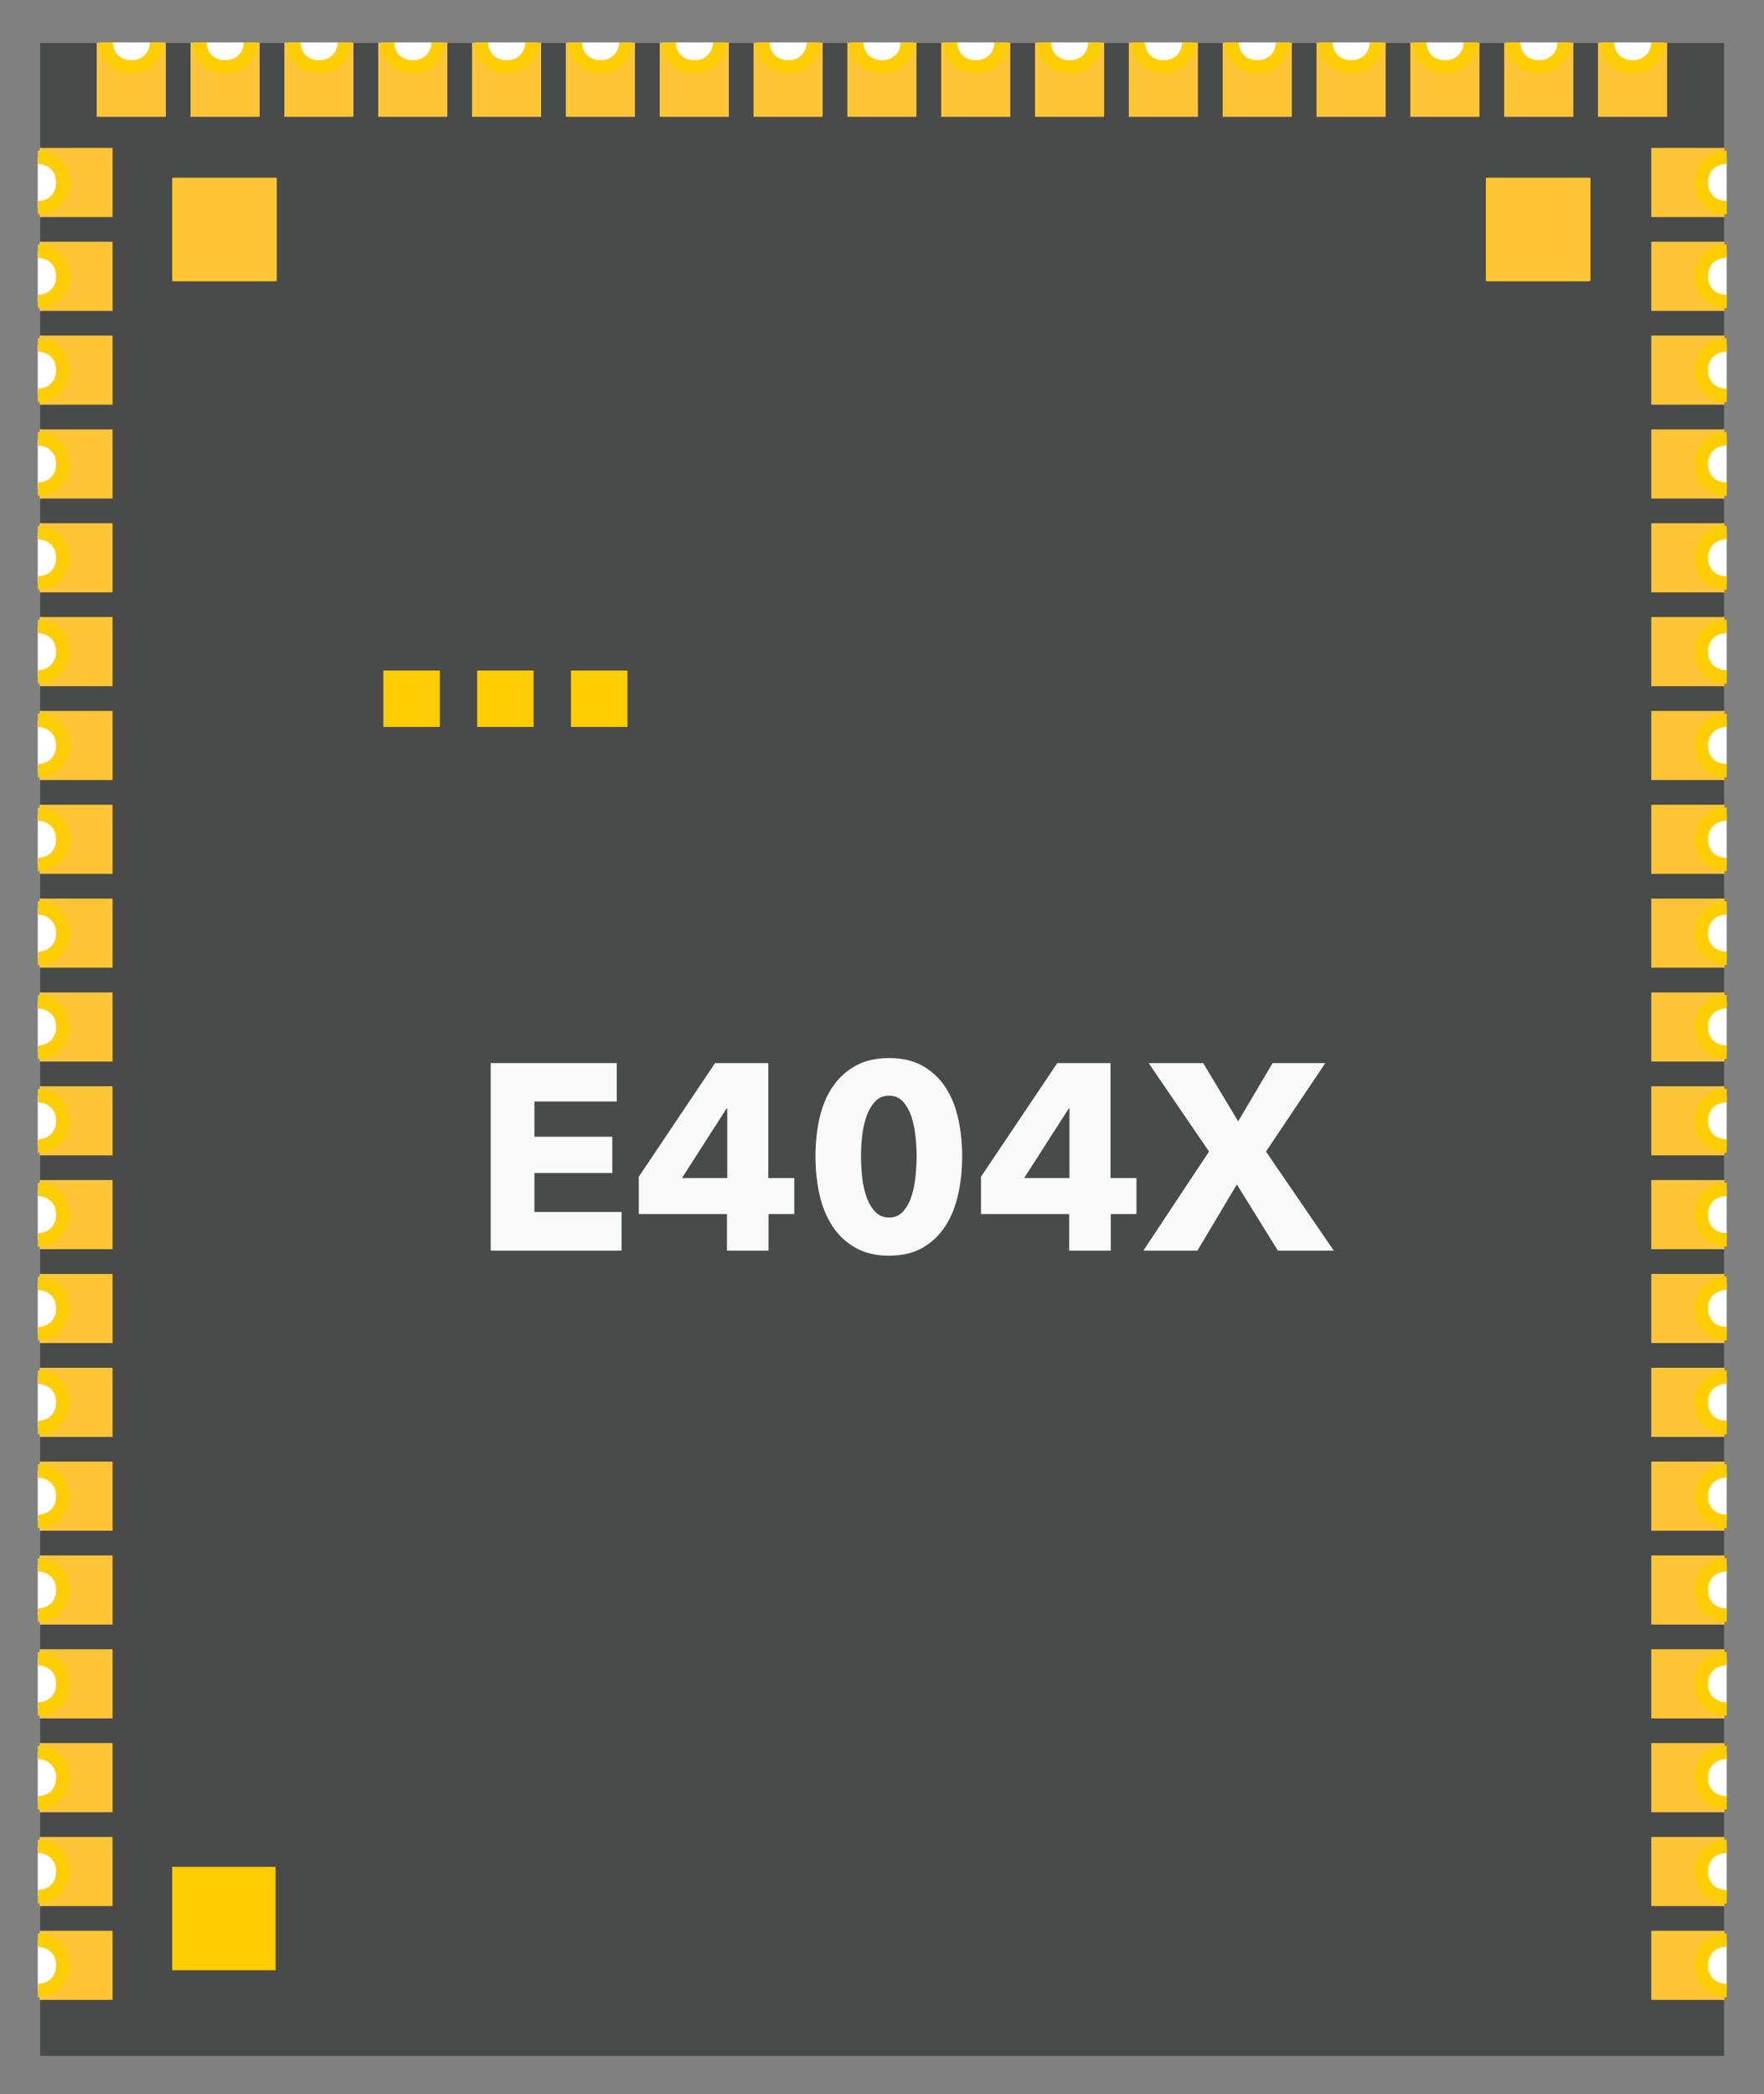 <?xml version="1.0" encoding="UTF-8" standalone="no"?>
<!DOCTYPE svg PUBLIC "-//W3C//DTD SVG 1.1//EN" "http://www.w3.org/Graphics/SVG/1.1/DTD/svg11.dtd">
<svg width="444" height="527" viewBox="0 0 444 527" version="1.1" xmlns="http://www.w3.org/2000/svg" xmlns:xlink="http://www.w3.org/1999/xlink" xml:space="preserve" xmlns:serif="http://www.serif.com/" style="fill-rule:evenodd;clip-rule:evenodd;stroke-miterlimit:10;">
    <rect x="0" y="0" width="444" height="527" fill="#808080" stroke="none"/>
    <g id="Artboard1" transform="matrix(0.965,0,0,1,-739.541,-427.213)">
        <rect x="766.221" y="427.007" width="459.113" height="526.365" style="fill:none;"/>
        <g transform="matrix(4.317,0,0,4.165,-43.977,-459.703)">
            <g id="board">
                <rect x="190.137" y="215.544" width="101.741" height="121.611" style="fill:rgb(73,74,74);"/>
            </g>
        </g>
        <g id="bottom-new" transform="matrix(4.317,0,0,4.165,-43.977,0.467)">
            <g>
                <clipPath id="_clip1">
                    <rect x="189.991" y="105.022" width="102.046" height="121.665" clip-rule="nonzero"/>
                </clipPath>
                <g clip-path="url(#_clip1)">
                    <g>
                        <clipPath id="_clip2">
                            <rect x="190.114" y="105.047" width="101.771" height="121.598" clip-rule="nonzero"/>
                        </clipPath>
                        <g clip-path="url(#_clip2)">
                            <g transform="matrix(-1,0,0,1,402.472,-209.547)">
                                <rect x="198.113" y="322.753" width="6.246" height="6.246" style="fill:rgb(254,205,3);"/>
                            </g>
                            <g transform="matrix(-1,0,0,1,561.214,-209.547)">
                                <rect x="277.484" y="322.753" width="6.246" height="6.246" style="fill:rgb(254,205,3);"/>
                            </g>
                            <g transform="matrix(-1,0,0,1,402.472,-5.453)">
                                <rect x="198.113" y="220.706" width="6.246" height="6.246" style="fill:rgb(254,205,3);"/>
                            </g>
                            <g transform="matrix(-1,0,0,1,425.152,-152.853)">
                                <rect x="210.871" y="295.824" width="3.41" height="3.41" style="fill:rgb(254,205,3);"/>
                            </g>
                            <g transform="matrix(-1,0,0,1,436.486,-152.853)">
                                <rect x="216.538" y="295.824" width="3.41" height="3.41" style="fill:rgb(254,205,3);"/>
                            </g>
                            <g transform="matrix(-1,0,0,1,447.822,-152.853)">
                                <rect x="222.206" y="295.824" width="3.41" height="3.41" style="fill:rgb(254,205,3);"/>
                            </g>
                            <g transform="matrix(1,0,0,1,289.927,221.204)">
                                <path d="M0,-0.004C0,-2.785 4.177,-2.785 4.177,-0.004C4.177,2.781 0,2.781 0,-0.004" style="fill:rgb(254,198,55);"/>
                            </g>
                            <g transform="matrix(1,0,0,1,289.927,215.531)">
                                <path d="M0,0.001C0,-2.784 4.177,-2.784 4.177,0.001C4.177,2.785 0,2.785 0,0.001" style="fill:rgb(254,198,55);"/>
                            </g>
                            <g transform="matrix(1,0,0,1,289.927,209.859)">
                                <path d="M0,0.005C0,-2.78 4.177,-2.78 4.177,0.005C4.177,2.785 0,2.785 0,0.005" style="fill:rgb(254,198,55);"/>
                            </g>
                            <g transform="matrix(1,0,0,1,289.927,204.197)">
                                <path d="M0,-0.005C0,-2.785 4.177,-2.785 4.177,-0.005C4.177,2.78 0,2.78 0,-0.005" style="fill:rgb(254,198,55);"/>
                            </g>
                            <g transform="matrix(1,0,0,1,289.927,198.525)">
                                <path d="M0,-0.001C0,-2.785 4.177,-2.785 4.177,-0.001C4.177,2.784 0,2.784 0,-0.001" style="fill:rgb(254,198,55);"/>
                            </g>
                            <g transform="matrix(1,0,0,1,289.927,192.853)">
                                <path d="M0,0.003C0,-2.781 4.177,-2.781 4.177,0.003C4.177,2.784 0,2.784 0,0.003" style="fill:rgb(254,198,55);"/>
                            </g>
                            <g transform="matrix(1,0,0,1,289.927,187.189)">
                                <path d="M0,-0.005C0,-2.785 4.177,-2.785 4.177,-0.005C4.177,2.78 0,2.78 0,-0.005" style="fill:rgb(254,198,55);"/>
                            </g>
                            <g transform="matrix(1,0,0,1,289.927,181.516)">
                                <path d="M0,0C0,-2.785 4.177,-2.785 4.177,0C4.177,2.785 0,2.785 0,0" style="fill:rgb(254,198,55);"/>
                            </g>
                            <g transform="matrix(1,0,0,1,289.927,175.845)">
                                <path d="M0,0.003C0,-2.782 4.177,-2.782 4.177,0.003C4.177,2.785 0,2.785 0,0.003" style="fill:rgb(254,198,55);"/>
                            </g>
                            <g transform="matrix(1,0,0,1,289.927,170.181)">
                                <path d="M0,-0.005C0,-2.786 4.177,-2.786 4.177,-0.005C4.177,2.781 0,2.781 0,-0.005" style="fill:rgb(254,198,55);"/>
                            </g>
                            <g transform="matrix(1,0,0,1,289.927,164.509)">
                                <path d="M0,-0.001C0,-2.786 4.177,-2.786 4.177,-0.001C4.177,2.785 0,2.785 0,-0.001" style="fill:rgb(254,198,55);"/>
                            </g>
                            <g transform="matrix(1,0,0,1,289.927,158.837)">
                                <path d="M0,0.003C0,-2.782 4.177,-2.782 4.177,0.003C4.177,2.785 0,2.785 0,0.003" style="fill:rgb(254,198,55);"/>
                            </g>
                            <g transform="matrix(1,0,0,1,289.927,153.172)">
                                <path d="M0,-0.003C0,-2.785 4.177,-2.785 4.177,-0.003C4.177,2.782 0,2.782 0,-0.003" style="fill:rgb(254,198,55);"/>
                            </g>
                            <g transform="matrix(1,0,0,1,289.927,147.5)">
                                <path d="M0,0.001C0,-2.785 4.177,-2.785 4.177,0.001C4.177,2.786 0,2.786 0,0.001" style="fill:rgb(254,198,55);"/>
                            </g>
                            <g transform="matrix(1,0,0,1,289.927,141.829)">
                                <path d="M0,0.004C0,-2.781 4.177,-2.781 4.177,0.004C4.177,2.785 0,2.785 0,0.004" style="fill:rgb(254,198,55);"/>
                            </g>
                            <g transform="matrix(1,0,0,1,289.927,136.165)">
                                <path d="M0,-0.004C0,-2.785 4.177,-2.785 4.177,-0.004C4.177,2.781 0,2.781 0,-0.004" style="fill:rgb(254,198,55);"/>
                            </g>
                            <g transform="matrix(1,0,0,1,289.927,130.493)">
                                <path d="M0,0C0,-2.785 4.177,-2.785 4.177,0C4.177,2.785 0,2.785 0,0" style="fill:rgb(254,198,55);"/>
                            </g>
                            <g transform="matrix(1,0,0,1,289.927,124.821)">
                                <path d="M0,0.004C0,-2.781 4.177,-2.781 4.177,0.004C4.177,2.785 0,2.785 0,0.004" style="fill:rgb(254,198,55);"/>
                            </g>
                            <g transform="matrix(1,0,0,1,289.927,119.157)">
                                <path d="M0,-0.004C0,-2.785 4.177,-2.785 4.177,-0.004C4.177,2.781 0,2.781 0,-0.004" style="fill:rgb(254,198,55);"/>
                            </g>
                            <g transform="matrix(1,0,0,1,289.927,113.485)">
                                <path d="M0,0C0,-2.785 4.177,-2.785 4.177,0C4.177,2.785 0,2.785 0,0" style="fill:rgb(254,198,55);"/>
                            </g>
                            <g transform="matrix(1,0,0,1,284.26,104.981)">
                                <path d="M0,0C0,-2.785 4.176,-2.785 4.176,0C4.176,2.785 0,2.785 0,0" style="fill:rgb(254,198,55);"/>
                            </g>
                            <g transform="matrix(1,0,0,1,278.592,104.981)">
                                <path d="M0,0C0,-2.785 4.176,-2.785 4.176,0C4.176,2.785 0,2.785 0,0" style="fill:rgb(254,198,55);"/>
                            </g>
                            <g transform="matrix(1,0,0,1,272.919,104.981)">
                                <path d="M0,0C0,-2.785 4.176,-2.785 4.176,0C4.176,2.785 0,2.785 0,0" style="fill:rgb(254,198,55);"/>
                            </g>
                            <g transform="matrix(1,0,0,1,267.252,104.981)">
                                <path d="M0,0C0,-2.785 4.176,-2.785 4.176,0C4.176,2.785 0,2.785 0,0" style="fill:rgb(254,198,55);"/>
                            </g>
                            <g transform="matrix(1,0,0,1,261.584,104.981)">
                                <path d="M0,0C0,-2.785 4.176,-2.785 4.176,0C4.176,2.785 0,2.785 0,0" style="fill:rgb(254,198,55);"/>
                            </g>
                            <g transform="matrix(1,0,0,1,255.912,104.981)">
                                <path d="M0,0C0,-2.785 4.176,-2.785 4.176,0C4.176,2.785 0,2.785 0,0" style="fill:rgb(254,198,55);"/>
                            </g>
                            <g transform="matrix(1,0,0,1,250.244,104.981)">
                                <path d="M0,0C0,-2.785 4.176,-2.785 4.176,0C4.176,2.785 0,2.785 0,0" style="fill:rgb(254,198,55);"/>
                            </g>
                            <g transform="matrix(1,0,0,1,244.576,104.981)">
                                <path d="M0,0C0,-2.785 4.176,-2.785 4.176,0C4.176,2.785 0,2.785 0,0" style="fill:rgb(254,198,55);"/>
                            </g>
                            <g transform="matrix(1,0,0,1,238.904,104.981)">
                                <path d="M0,0C0,-2.785 4.176,-2.785 4.176,0C4.176,2.785 0,2.785 0,0" style="fill:rgb(254,198,55);"/>
                            </g>
                            <g transform="matrix(1,0,0,1,233.236,104.981)">
                                <path d="M0,0C0,-2.785 4.176,-2.785 4.176,0C4.176,2.785 0,2.785 0,0" style="fill:rgb(254,198,55);"/>
                            </g>
                            <g transform="matrix(1,0,0,1,227.567,104.981)">
                                <path d="M0,0C0,-2.785 4.176,-2.785 4.176,0C4.176,2.785 0,2.785 0,0" style="fill:rgb(254,198,55);"/>
                            </g>
                            <g transform="matrix(1,0,0,1,221.896,104.981)">
                                <path d="M0,0C0,-2.785 4.176,-2.785 4.176,0C4.176,2.785 0,2.785 0,0" style="fill:rgb(254,198,55);"/>
                            </g>
                            <g transform="matrix(1,0,0,1,216.228,104.981)">
                                <path d="M0,0C0,-2.785 4.176,-2.785 4.176,0C4.176,2.785 0,2.785 0,0" style="fill:rgb(254,198,55);"/>
                            </g>
                            <g transform="matrix(1,0,0,1,210.561,104.981)">
                                <path d="M0,0C0,-2.785 4.175,-2.785 4.175,0C4.175,2.785 0,2.785 0,0" style="fill:rgb(254,198,55);"/>
                            </g>
                            <g transform="matrix(1,0,0,1,204.889,104.981)">
                                <path d="M0,0C0,-2.785 4.175,-2.785 4.175,0C4.175,2.785 0,2.785 0,0" style="fill:rgb(254,198,55);"/>
                            </g>
                            <g transform="matrix(1,0,0,1,199.221,104.981)">
                                <path d="M0,0C0,-2.785 4.175,-2.785 4.175,0C4.175,2.785 0,2.785 0,0" style="fill:rgb(254,198,55);"/>
                            </g>
                            <g transform="matrix(1,0,0,1,193.553,104.981)">
                                <path d="M0,0C0,-2.785 4.175,-2.785 4.175,0C4.175,2.785 0,2.785 0,0" style="fill:rgb(254,198,55);"/>
                            </g>
                            <g transform="matrix(1,0,0,1,187.881,113.485)">
                                <path d="M0,0C0,-2.785 4.176,-2.785 4.176,0C4.176,2.785 0,2.785 0,0" style="fill:rgb(254,198,55);"/>
                            </g>
                            <g transform="matrix(1,0,0,1,187.881,119.157)">
                                <path d="M0,-0.004C0,-2.785 4.176,-2.785 4.176,-0.004C4.176,2.781 0,2.781 0,-0.004" style="fill:rgb(254,198,55);"/>
                            </g>
                            <g transform="matrix(1,0,0,1,187.881,124.821)">
                                <path d="M0,0.004C0,-2.781 4.176,-2.781 4.176,0.004C4.176,2.785 0,2.785 0,0.004" style="fill:rgb(254,198,55);"/>
                            </g>
                            <g transform="matrix(1,0,0,1,187.881,130.493)">
                                <path d="M0,0C0,-2.785 4.176,-2.785 4.176,0C4.176,2.785 0,2.785 0,0" style="fill:rgb(254,198,55);"/>
                            </g>
                            <g transform="matrix(1,0,0,1,187.881,136.165)">
                                <path d="M0,-0.004C0,-2.785 4.176,-2.785 4.176,-0.004C4.176,2.781 0,2.781 0,-0.004" style="fill:rgb(254,198,55);"/>
                            </g>
                            <g transform="matrix(1,0,0,1,187.881,141.829)">
                                <path d="M0,0.004C0,-2.781 4.176,-2.781 4.176,0.004C4.176,2.785 0,2.785 0,0.004" style="fill:rgb(254,198,55);"/>
                            </g>
                            <g transform="matrix(1,0,0,1,187.881,147.5)">
                                <path d="M0,0.001C0,-2.785 4.176,-2.785 4.176,0.001C4.176,2.786 0,2.786 0,0.001" style="fill:rgb(254,198,55);"/>
                            </g>
                            <g transform="matrix(1,0,0,1,187.881,153.172)">
                                <path d="M0,-0.003C0,-2.785 4.176,-2.785 4.176,-0.003C4.176,2.782 0,2.782 0,-0.003" style="fill:rgb(254,198,55);"/>
                            </g>
                            <g transform="matrix(1,0,0,1,187.881,158.837)">
                                <path d="M0,0.003C0,-2.782 4.176,-2.782 4.176,0.003C4.176,2.785 0,2.785 0,0.003" style="fill:rgb(254,198,55);"/>
                            </g>
                            <g transform="matrix(1,0,0,1,187.881,164.509)">
                                <path d="M0,-0.001C0,-2.786 4.176,-2.786 4.176,-0.001C4.176,2.785 0,2.785 0,-0.001" style="fill:rgb(254,198,55);"/>
                            </g>
                            <g transform="matrix(1,0,0,1,187.881,170.181)">
                                <path d="M0,-0.005C0,-2.786 4.176,-2.786 4.176,-0.005C4.176,2.781 0,2.781 0,-0.005" style="fill:rgb(254,198,55);"/>
                            </g>
                            <g transform="matrix(1,0,0,1,187.881,175.845)">
                                <path d="M0,0.003C0,-2.782 4.176,-2.782 4.176,0.003C4.176,2.785 0,2.785 0,0.003" style="fill:rgb(254,198,55);"/>
                            </g>
                            <g transform="matrix(1,0,0,1,187.881,181.516)">
                                <path d="M0,0C0,-2.785 4.176,-2.785 4.176,0C4.176,2.785 0,2.785 0,0" style="fill:rgb(254,198,55);"/>
                            </g>
                            <g transform="matrix(1,0,0,1,187.881,187.189)">
                                <path d="M0,-0.005C0,-2.785 4.176,-2.785 4.176,-0.005C4.176,2.78 0,2.78 0,-0.005" style="fill:rgb(254,198,55);"/>
                            </g>
                            <g transform="matrix(1,0,0,1,187.881,192.853)">
                                <path d="M0,0.003C0,-2.781 4.176,-2.781 4.176,0.003C4.176,2.784 0,2.784 0,0.003" style="fill:rgb(254,198,55);"/>
                            </g>
                            <g transform="matrix(1,0,0,1,187.881,198.525)">
                                <path d="M0,-0.001C0,-2.785 4.176,-2.785 4.176,-0.001C4.176,2.784 0,2.784 0,-0.001" style="fill:rgb(254,198,55);"/>
                            </g>
                            <g transform="matrix(1,0,0,1,187.881,204.197)">
                                <path d="M0,-0.005C0,-2.785 4.176,-2.785 4.176,-0.005C4.176,2.78 0,2.78 0,-0.005" style="fill:rgb(254,198,55);"/>
                            </g>
                            <g transform="matrix(1,0,0,1,187.881,209.859)">
                                <path d="M0,0.005C0,-2.78 4.176,-2.78 4.176,0.005C4.176,2.785 0,2.785 0,0.005" style="fill:rgb(254,198,55);"/>
                            </g>
                            <g transform="matrix(1,0,0,1,187.881,215.531)">
                                <path d="M0,0.001C0,-2.784 4.176,-2.784 4.176,0.001C4.176,2.785 0,2.785 0,0.001" style="fill:rgb(254,198,55);"/>
                            </g>
                            <g transform="matrix(1,0,0,1,187.881,221.204)">
                                <path d="M0,-0.004C0,-2.785 4.176,-2.785 4.176,-0.004C4.176,2.781 0,2.781 0,-0.004" style="fill:rgb(254,198,55);"/>
                            </g>
                            <g transform="matrix(-1,0,0,1,384.192,0.201)">
                                <rect x="189.682" y="218.914" width="4.828" height="4.176" style="fill:rgb(254,198,55);"/>
                            </g>
                            <g transform="matrix(-1,0,0,1,384.192,-11.135)">
                                <rect x="189.682" y="224.582" width="4.828" height="4.176" style="fill:rgb(254,198,55);"/>
                            </g>
                            <g transform="matrix(-1,0,0,1,384.192,-22.48)">
                                <rect x="189.682" y="230.254" width="4.828" height="4.177" style="fill:rgb(254,198,55);"/>
                            </g>
                            <g transform="matrix(-1,0,0,1,384.192,-33.816)">
                                <rect x="189.682" y="235.922" width="4.828" height="4.177" style="fill:rgb(254,198,55);"/>
                            </g>
                            <g transform="matrix(-1,0,0,1,384.192,-45.152)">
                                <rect x="189.682" y="241.59" width="4.828" height="4.177" style="fill:rgb(254,198,55);"/>
                            </g>
                            <g transform="matrix(-1,0,0,1,384.192,-56.497)">
                                <rect x="189.682" y="247.263" width="4.828" height="4.176" style="fill:rgb(254,198,55);"/>
                            </g>
                            <g transform="matrix(-1,0,0,1,384.192,-67.833)">
                                <rect x="189.682" y="252.931" width="4.828" height="4.176" style="fill:rgb(254,198,55);"/>
                            </g>
                            <g transform="matrix(-1,0,0,1,384.192,-79.169)">
                                <rect x="189.682" y="258.599" width="4.828" height="4.176" style="fill:rgb(254,198,55);"/>
                            </g>
                            <g transform="matrix(-1,0,0,1,384.192,-90.513)">
                                <rect x="189.682" y="264.271" width="4.828" height="4.176" style="fill:rgb(254,198,55);"/>
                            </g>
                            <g transform="matrix(-1,0,0,1,384.192,-101.849)">
                                <rect x="189.682" y="269.939" width="4.828" height="4.176" style="fill:rgb(254,198,55);"/>
                            </g>
                            <g transform="matrix(-1,0,0,1,384.192,-113.185)">
                                <rect x="189.682" y="275.607" width="4.828" height="4.176" style="fill:rgb(254,198,55);"/>
                            </g>
                            <g transform="matrix(-1,0,0,1,384.192,-124.527)">
                                <rect x="189.682" y="281.278" width="4.828" height="4.176" style="fill:rgb(254,198,55);"/>
                            </g>
                            <g transform="matrix(-1,0,0,1,384.192,-135.863)">
                                <rect x="189.682" y="286.946" width="4.828" height="4.176" style="fill:rgb(254,198,55);"/>
                            </g>
                            <g transform="matrix(-1,0,0,1,384.192,-147.199)">
                                <rect x="189.682" y="292.614" width="4.828" height="4.176" style="fill:rgb(254,198,55);"/>
                            </g>
                            <g transform="matrix(-1,0,0,1,384.192,-158.543)">
                                <rect x="189.682" y="298.286" width="4.828" height="4.176" style="fill:rgb(254,198,55);"/>
                            </g>
                            <g transform="matrix(-1,0,0,1,384.192,-169.879)">
                                <rect x="189.682" y="303.954" width="4.828" height="4.176" style="fill:rgb(254,198,55);"/>
                            </g>
                            <g transform="matrix(-1,0,0,1,384.192,-181.215)">
                                <rect x="189.682" y="309.622" width="4.828" height="4.176" style="fill:rgb(254,198,55);"/>
                            </g>
                            <g transform="matrix(-1,0,0,1,384.192,-192.559)">
                                <rect x="189.682" y="315.294" width="4.828" height="4.176" style="fill:rgb(254,198,55);"/>
                            </g>
                            <g transform="matrix(-1,0,0,1,384.192,-203.895)">
                                <rect x="189.682" y="320.962" width="4.828" height="4.176" style="fill:rgb(254,198,55);"/>
                            </g>
                            <g transform="matrix(-1,0,0,1,384.192,-215.231)">
                                <rect x="189.682" y="326.63" width="4.828" height="4.176" style="fill:rgb(254,198,55);"/>
                            </g>
                            <g transform="matrix(-1,0,0,1,579.785,-215.231)">
                                <rect x="287.479" y="326.63" width="4.827" height="4.176" style="fill:rgb(254,198,55);"/>
                            </g>
                            <g transform="matrix(-1,0,0,1,579.785,-203.895)">
                                <rect x="287.479" y="320.962" width="4.827" height="4.176" style="fill:rgb(254,198,55);"/>
                            </g>
                            <g transform="matrix(-1,0,0,1,579.785,-192.559)">
                                <rect x="287.479" y="315.294" width="4.827" height="4.176" style="fill:rgb(254,198,55);"/>
                            </g>
                            <g transform="matrix(-1,0,0,1,579.785,-181.215)">
                                <rect x="287.479" y="309.622" width="4.827" height="4.176" style="fill:rgb(254,198,55);"/>
                            </g>
                            <g transform="matrix(-1,0,0,1,579.785,-169.879)">
                                <rect x="287.479" y="303.954" width="4.827" height="4.176" style="fill:rgb(254,198,55);"/>
                            </g>
                            <g transform="matrix(-1,0,0,1,579.785,-158.543)">
                                <rect x="287.479" y="298.286" width="4.827" height="4.176" style="fill:rgb(254,198,55);"/>
                            </g>
                            <g transform="matrix(-1,0,0,1,579.785,-147.199)">
                                <rect x="287.479" y="292.614" width="4.827" height="4.176" style="fill:rgb(254,198,55);"/>
                            </g>
                            <g transform="matrix(-1,0,0,1,579.785,-135.863)">
                                <rect x="287.479" y="286.946" width="4.827" height="4.176" style="fill:rgb(254,198,55);"/>
                            </g>
                            <g transform="matrix(-1,0,0,1,579.785,-124.527)">
                                <rect x="287.479" y="281.278" width="4.827" height="4.176" style="fill:rgb(254,198,55);"/>
                            </g>
                            <g transform="matrix(-1,0,0,1,579.785,-113.185)">
                                <rect x="287.479" y="275.607" width="4.827" height="4.176" style="fill:rgb(254,198,55);"/>
                            </g>
                            <g transform="matrix(-1,0,0,1,579.785,-101.849)">
                                <rect x="287.479" y="269.939" width="4.827" height="4.176" style="fill:rgb(254,198,55);"/>
                            </g>
                            <g transform="matrix(-1,0,0,1,579.785,-90.513)">
                                <rect x="287.479" y="264.271" width="4.827" height="4.176" style="fill:rgb(254,198,55);"/>
                            </g>
                            <g transform="matrix(-1,0,0,1,579.785,-79.169)">
                                <rect x="287.479" y="258.599" width="4.827" height="4.176" style="fill:rgb(254,198,55);"/>
                            </g>
                            <g transform="matrix(-1,0,0,1,579.785,-67.833)">
                                <rect x="287.479" y="252.931" width="4.827" height="4.176" style="fill:rgb(254,198,55);"/>
                            </g>
                            <g transform="matrix(-1,0,0,1,579.785,-56.497)">
                                <rect x="287.479" y="247.263" width="4.827" height="4.176" style="fill:rgb(254,198,55);"/>
                            </g>
                            <g transform="matrix(-1,0,0,1,579.785,-45.152)">
                                <rect x="287.479" y="241.59" width="4.827" height="4.177" style="fill:rgb(254,198,55);"/>
                            </g>
                            <g transform="matrix(-1,0,0,1,579.785,-33.816)">
                                <rect x="287.479" y="235.922" width="4.827" height="4.177" style="fill:rgb(254,198,55);"/>
                            </g>
                            <g transform="matrix(-1,0,0,1,579.785,-22.48)">
                                <rect x="287.479" y="230.254" width="4.827" height="4.177" style="fill:rgb(254,198,55);"/>
                            </g>
                            <g transform="matrix(-1,0,0,1,579.785,-11.135)">
                                <rect x="287.479" y="224.582" width="4.827" height="4.176" style="fill:rgb(254,198,55);"/>
                            </g>
                            <g transform="matrix(-1,0,0,1,579.785,0.201)">
                                <rect x="287.479" y="218.914" width="4.827" height="4.176" style="fill:rgb(254,198,55);"/>
                            </g>
                            <g transform="matrix(-1,0,0,1,572.696,-227.993)">
                                <rect x="284.26" y="332.685" width="4.176" height="4.828" style="fill:rgb(254,198,55);"/>
                            </g>
                            <g transform="matrix(-1,0,0,1,561.36,-227.993)">
                                <rect x="278.592" y="332.685" width="4.176" height="4.828" style="fill:rgb(254,198,55);"/>
                            </g>
                            <g transform="matrix(-1,0,0,1,550.016,-227.993)">
                                <rect x="272.92" y="332.685" width="4.176" height="4.828" style="fill:rgb(254,198,55);"/>
                            </g>
                            <g transform="matrix(-1,0,0,1,538.68,-227.993)">
                                <rect x="267.252" y="332.685" width="4.176" height="4.828" style="fill:rgb(254,198,55);"/>
                            </g>
                            <g transform="matrix(-1,0,0,1,527.344,-227.993)">
                                <rect x="261.584" y="332.685" width="4.176" height="4.828" style="fill:rgb(254,198,55);"/>
                            </g>
                            <g transform="matrix(-1,0,0,1,515.998,-227.993)">
                                <rect x="255.911" y="332.685" width="4.176" height="4.828" style="fill:rgb(254,198,55);"/>
                            </g>
                            <g transform="matrix(-1,0,0,1,504.664,-227.993)">
                                <rect x="250.244" y="332.685" width="4.176" height="4.828" style="fill:rgb(254,198,55);"/>
                            </g>
                            <g transform="matrix(-1,0,0,1,493.328,-227.993)">
                                <rect x="244.576" y="332.685" width="4.176" height="4.828" style="fill:rgb(254,198,55);"/>
                            </g>
                            <g transform="matrix(-1,0,0,1,481.984,-227.993)">
                                <rect x="238.904" y="332.685" width="4.176" height="4.828" style="fill:rgb(254,198,55);"/>
                            </g>
                            <g transform="matrix(-1,0,0,1,470.648,-227.993)">
                                <rect x="233.236" y="332.685" width="4.176" height="4.828" style="fill:rgb(254,198,55);"/>
                            </g>
                            <g transform="matrix(-1,0,0,1,459.312,-227.993)">
                                <rect x="227.568" y="332.685" width="4.176" height="4.828" style="fill:rgb(254,198,55);"/>
                            </g>
                            <g transform="matrix(-1,0,0,1,447.968,-227.993)">
                                <rect x="221.896" y="332.685" width="4.176" height="4.828" style="fill:rgb(254,198,55);"/>
                            </g>
                            <g transform="matrix(-1,0,0,1,436.632,-227.993)">
                                <rect x="216.228" y="332.685" width="4.176" height="4.828" style="fill:rgb(254,198,55);"/>
                            </g>
                            <g transform="matrix(-1,0,0,1,425.296,-227.993)">
                                <rect x="210.56" y="332.685" width="4.176" height="4.828" style="fill:rgb(254,198,55);"/>
                            </g>
                            <g transform="matrix(-1,0,0,1,413.952,-227.993)">
                                <rect x="204.888" y="332.685" width="4.176" height="4.828" style="fill:rgb(254,198,55);"/>
                            </g>
                            <g transform="matrix(-1,0,0,1,402.616,-227.993)">
                                <rect x="199.22" y="332.685" width="4.176" height="4.828" style="fill:rgb(254,198,55);"/>
                            </g>
                            <g transform="matrix(-1,0,0,1,391.28,-227.993)">
                                <rect x="193.552" y="332.685" width="4.176" height="4.828" style="fill:rgb(254,198,55);"/>
                            </g>
                            <g transform="matrix(-1,0,0,1,402.618,-209.567)">
                                <rect x="198.186" y="322.763" width="6.246" height="6.246" style="fill:rgb(254,198,55);"/>
                            </g>
                            <g transform="matrix(-1,0,0,1,561.36,-209.567)">
                                <rect x="277.557" y="322.763" width="6.246" height="6.246" style="fill:rgb(254,198,55);"/>
                            </g>
                        </g>
                    </g>
                    <g transform="matrix(1,0,0,1,191.498,221.202)">
                        <path d="M0,0.003C0,-2.027 -3.044,-2.027 -3.044,0.003C-3.044,2.03 0,2.03 0,0.003" style="fill:white;stroke:rgb(254,205,3);stroke-width:0.81px;"/>
                    </g>
                    <g transform="matrix(1,0,0,1,191.498,215.536)">
                        <path d="M0,-0.003C0,-2.03 -3.044,-2.03 -3.044,-0.003C-3.044,2.027 0,2.027 0,-0.003" style="fill:white;stroke:rgb(254,205,3);stroke-width:0.81px;"/>
                    </g>
                    <g transform="matrix(1,0,0,1,191.498,209.865)">
                        <path d="M0,0C0,-2.03 -3.044,-2.03 -3.044,0C-3.044,2.03 0,2.03 0,0" style="fill:white;stroke:rgb(254,205,3);stroke-width:0.81px;"/>
                    </g>
                    <g transform="matrix(1,0,0,1,191.498,204.193)">
                        <path d="M0,0.003C0,-2.027 -3.044,-2.027 -3.044,0.003C-3.044,2.03 0,2.03 0,0.003" style="fill:white;stroke:rgb(254,205,3);stroke-width:0.81px;"/>
                    </g>
                    <g transform="matrix(1,0,0,1,191.498,198.529)">
                        <path d="M0,-0.003C0,-2.03 -3.044,-2.03 -3.044,-0.003C-3.044,2.027 0,2.027 0,-0.003" style="fill:white;stroke:rgb(254,205,3);stroke-width:0.81px;"/>
                    </g>
                    <g transform="matrix(1,0,0,1,191.498,192.858)">
                        <path d="M0,0C0,-2.03 -3.044,-2.03 -3.044,0C-3.044,2.03 0,2.03 0,0" style="fill:white;stroke:rgb(254,205,3);stroke-width:0.81px;"/>
                    </g>
                    <g transform="matrix(1,0,0,1,191.498,187.187)">
                        <path d="M0,0.002C0,-2.028 -3.044,-2.028 -3.044,0.002C-3.044,2.03 0,2.03 0,0.002" style="fill:white;stroke:rgb(254,205,3);stroke-width:0.81px;"/>
                    </g>
                    <g transform="matrix(1,0,0,1,191.498,181.522)">
                        <path d="M0,-0.004C0,-2.031 -3.044,-2.031 -3.044,-0.004C-3.044,2.027 0,2.027 0,-0.004" style="fill:white;stroke:rgb(254,205,3);stroke-width:0.81px;"/>
                    </g>
                    <g transform="matrix(1,0,0,1,191.498,175.85)">
                        <path d="M0,0C0,-2.03 -3.044,-2.03 -3.044,0C-3.044,2.03 0,2.03 0,0" style="fill:white;stroke:rgb(254,205,3);stroke-width:0.81px;"/>
                    </g>
                    <g transform="matrix(1,0,0,1,191.498,170.179)">
                        <path d="M0,0.002C0,-2.028 -3.044,-2.028 -3.044,0.002C-3.044,2.03 0,2.03 0,0.002" style="fill:white;stroke:rgb(254,205,3);stroke-width:0.81px;"/>
                    </g>
                    <g transform="matrix(1,0,0,1,191.498,164.513)">
                        <path d="M0,-0.002C0,-2.03 -3.044,-2.03 -3.044,-0.002C-3.044,2.028 0,2.028 0,-0.002" style="fill:white;stroke:rgb(254,205,3);stroke-width:0.81px;"/>
                    </g>
                    <g transform="matrix(1,0,0,1,191.498,158.841)">
                        <path d="M0,0.001C0,-2.03 -3.044,-2.03 -3.044,0.001C-3.044,2.031 0,2.031 0,0.001" style="fill:white;stroke:rgb(254,205,3);stroke-width:0.81px;"/>
                    </g>
                    <g transform="matrix(1,0,0,1,191.498,153.171)">
                        <path d="M0,0.003C0,-2.027 -3.044,-2.027 -3.044,0.003C-3.044,2.03 0,2.03 0,0.003" style="fill:white;stroke:rgb(254,205,3);stroke-width:0.81px;"/>
                    </g>
                    <g transform="matrix(1,0,0,1,191.498,147.506)">
                        <path d="M0,-0.003C0,-2.03 -3.044,-2.03 -3.044,-0.003C-3.044,2.027 0,2.027 0,-0.003" style="fill:white;stroke:rgb(254,205,3);stroke-width:0.81px;"/>
                    </g>
                    <g transform="matrix(1,0,0,1,191.498,141.834)">
                        <path d="M0,0C0,-2.03 -3.044,-2.03 -3.044,0C-3.044,2.03 0,2.03 0,0" style="fill:white;stroke:rgb(254,205,3);stroke-width:0.81px;"/>
                    </g>
                    <g transform="matrix(1,0,0,1,191.498,136.163)">
                        <path d="M0,0.003C0,-2.027 -3.044,-2.027 -3.044,0.003C-3.044,2.03 0,2.03 0,0.003" style="fill:white;stroke:rgb(254,205,3);stroke-width:0.81px;"/>
                    </g>
                    <g transform="matrix(1,0,0,1,191.498,130.497)">
                        <path d="M0,-0.003C0,-2.03 -3.044,-2.03 -3.044,-0.003C-3.044,2.027 0,2.027 0,-0.003" style="fill:white;stroke:rgb(254,205,3);stroke-width:0.81px;"/>
                    </g>
                    <g transform="matrix(1,0,0,1,191.498,124.826)">
                        <path d="M0,0C0,-2.03 -3.044,-2.03 -3.044,0C-3.044,2.03 0,2.03 0,0" style="fill:white;stroke:rgb(254,205,3);stroke-width:0.81px;"/>
                    </g>
                    <g transform="matrix(1,0,0,1,191.498,119.155)">
                        <path d="M0,0.003C0,-2.027 -3.044,-2.027 -3.044,0.003C-3.044,2.03 0,2.03 0,0.003" style="fill:white;stroke:rgb(254,205,3);stroke-width:0.81px;"/>
                    </g>
                    <g transform="matrix(1,0,0,1,191.498,113.49)">
                        <path d="M0,-0.003C0,-2.03 -3.044,-2.03 -3.044,-0.003C-3.044,2.027 0,2.027 0,-0.003" style="fill:white;stroke:rgb(254,205,3);stroke-width:0.81px;"/>
                    </g>
                    <g transform="matrix(1,0,0,1,197.166,104.986)">
                        <path d="M0,-0.003C0,-2.03 -3.044,-2.03 -3.044,-0.003C-3.044,2.027 0,2.027 0,-0.003" style="fill:white;stroke:rgb(254,205,3);stroke-width:0.81px;"/>
                    </g>
                    <g transform="matrix(1,0,0,1,202.834,104.986)">
                        <path d="M0,-0.003C0,-2.03 -3.044,-2.03 -3.044,-0.003C-3.044,2.027 0,2.027 0,-0.003" style="fill:white;stroke:rgb(254,205,3);stroke-width:0.81px;"/>
                    </g>
                    <g transform="matrix(1,0,0,1,208.505,104.986)">
                        <path d="M0,-0.003C0,-2.03 -3.044,-2.03 -3.044,-0.003C-3.044,2.027 0,2.027 0,-0.003" style="fill:white;stroke:rgb(254,205,3);stroke-width:0.81px;"/>
                    </g>
                    <g transform="matrix(1,0,0,1,214.173,104.986)">
                        <path d="M0,-0.003C0,-2.03 -3.044,-2.03 -3.044,-0.003C-3.044,2.027 0,2.027 0,-0.003" style="fill:white;stroke:rgb(254,205,3);stroke-width:0.81px;"/>
                    </g>
                    <g transform="matrix(1,0,0,1,219.841,104.986)">
                        <path d="M0,-0.003C0,-2.03 -3.044,-2.03 -3.044,-0.003C-3.044,2.027 0,2.027 0,-0.003" style="fill:white;stroke:rgb(254,205,3);stroke-width:0.81px;"/>
                    </g>
                    <g transform="matrix(1,0,0,1,225.513,104.986)">
                        <path d="M0,-0.003C0,-2.03 -3.044,-2.03 -3.044,-0.003C-3.044,2.027 0,2.027 0,-0.003" style="fill:white;stroke:rgb(254,205,3);stroke-width:0.81px;"/>
                    </g>
                    <g transform="matrix(1,0,0,1,231.181,104.986)">
                        <path d="M0,-0.003C0,-2.03 -3.044,-2.03 -3.044,-0.003C-3.044,2.027 0,2.027 0,-0.003" style="fill:white;stroke:rgb(254,205,3);stroke-width:0.81px;"/>
                    </g>
                    <g transform="matrix(1,0,0,1,236.849,104.986)">
                        <path d="M0,-0.003C0,-2.03 -3.044,-2.03 -3.044,-0.003C-3.044,2.027 0,2.027 0,-0.003" style="fill:white;stroke:rgb(254,205,3);stroke-width:0.81px;"/>
                    </g>
                    <g transform="matrix(1,0,0,1,242.522,104.986)">
                        <path d="M0,-0.003C0,-2.03 -3.044,-2.03 -3.044,-0.003C-3.044,2.027 0,2.027 0,-0.003" style="fill:white;stroke:rgb(254,205,3);stroke-width:0.81px;"/>
                    </g>
                    <g transform="matrix(1,0,0,1,248.189,104.986)">
                        <path d="M0,-0.003C0,-2.03 -3.044,-2.03 -3.044,-0.003C-3.044,2.027 0,2.027 0,-0.003" style="fill:white;stroke:rgb(254,205,3);stroke-width:0.81px;"/>
                    </g>
                    <g transform="matrix(1,0,0,1,253.858,104.986)">
                        <path d="M0,-0.003C0,-2.03 -3.044,-2.03 -3.044,-0.003C-3.044,2.027 0,2.027 0,-0.003" style="fill:white;stroke:rgb(254,205,3);stroke-width:0.81px;"/>
                    </g>
                    <g transform="matrix(1,0,0,1,259.529,104.986)">
                        <path d="M0,-0.003C0,-2.03 -3.044,-2.03 -3.044,-0.003C-3.044,2.027 0,2.027 0,-0.003" style="fill:white;stroke:rgb(254,205,3);stroke-width:0.81px;"/>
                    </g>
                    <g transform="matrix(1,0,0,1,265.197,104.986)">
                        <path d="M0,-0.003C0,-2.03 -3.044,-2.03 -3.044,-0.003C-3.044,2.027 0,2.027 0,-0.003" style="fill:white;stroke:rgb(254,205,3);stroke-width:0.81px;"/>
                    </g>
                    <g transform="matrix(1,0,0,1,270.864,104.986)">
                        <path d="M0,-0.003C0,-2.03 -3.043,-2.03 -3.043,-0.003C-3.043,2.027 0,2.027 0,-0.003" style="fill:white;stroke:rgb(254,205,3);stroke-width:0.81px;"/>
                    </g>
                    <g transform="matrix(1,0,0,1,276.537,104.986)">
                        <path d="M0,-0.003C0,-2.03 -3.044,-2.03 -3.044,-0.003C-3.044,2.027 0,2.027 0,-0.003" style="fill:white;stroke:rgb(254,205,3);stroke-width:0.81px;"/>
                    </g>
                    <g transform="matrix(1,0,0,1,282.205,104.986)">
                        <path d="M0,-0.003C0,-2.03 -3.044,-2.03 -3.044,-0.003C-3.044,2.027 0,2.027 0,-0.003" style="fill:white;stroke:rgb(254,205,3);stroke-width:0.81px;"/>
                    </g>
                    <g transform="matrix(1,0,0,1,287.873,104.986)">
                        <path d="M0,-0.003C0,-2.03 -3.044,-2.03 -3.044,-0.003C-3.044,2.027 0,2.027 0,-0.003" style="fill:white;stroke:rgb(254,205,3);stroke-width:0.81px;"/>
                    </g>
                    <g transform="matrix(1,0,0,1,293.545,113.49)">
                        <path d="M0,-0.003C0,-2.03 -3.044,-2.03 -3.044,-0.003C-3.044,2.027 0,2.027 0,-0.003" style="fill:white;stroke:rgb(254,205,3);stroke-width:0.81px;"/>
                    </g>
                    <g transform="matrix(1,0,0,1,293.545,119.155)">
                        <path d="M0,0.003C0,-2.027 -3.044,-2.027 -3.044,0.003C-3.044,2.03 0,2.03 0,0.003" style="fill:white;stroke:rgb(254,205,3);stroke-width:0.81px;"/>
                    </g>
                    <g transform="matrix(1,0,0,1,293.545,124.826)">
                        <path d="M0,0C0,-2.03 -3.044,-2.03 -3.044,0C-3.044,2.03 0,2.03 0,0" style="fill:white;stroke:rgb(254,205,3);stroke-width:0.81px;"/>
                    </g>
                    <g transform="matrix(1,0,0,1,293.545,130.497)">
                        <path d="M0,-0.003C0,-2.03 -3.044,-2.03 -3.044,-0.003C-3.044,2.027 0,2.027 0,-0.003" style="fill:white;stroke:rgb(254,205,3);stroke-width:0.81px;"/>
                    </g>
                    <g transform="matrix(1,0,0,1,293.545,136.163)">
                        <path d="M0,0.003C0,-2.027 -3.044,-2.027 -3.044,0.003C-3.044,2.03 0,2.03 0,0.003" style="fill:white;stroke:rgb(254,205,3);stroke-width:0.81px;"/>
                    </g>
                    <g transform="matrix(1,0,0,1,293.545,141.834)">
                        <path d="M0,0C0,-2.03 -3.044,-2.03 -3.044,0C-3.044,2.03 0,2.03 0,0" style="fill:white;stroke:rgb(254,205,3);stroke-width:0.81px;"/>
                    </g>
                    <g transform="matrix(1,0,0,1,293.545,147.506)">
                        <path d="M0,-0.003C0,-2.03 -3.044,-2.03 -3.044,-0.003C-3.044,2.027 0,2.027 0,-0.003" style="fill:white;stroke:rgb(254,205,3);stroke-width:0.81px;"/>
                    </g>
                    <g transform="matrix(1,0,0,1,293.545,153.171)">
                        <path d="M0,0.003C0,-2.027 -3.044,-2.027 -3.044,0.003C-3.044,2.03 0,2.03 0,0.003" style="fill:white;stroke:rgb(254,205,3);stroke-width:0.81px;"/>
                    </g>
                    <g transform="matrix(1,0,0,1,293.545,158.841)">
                        <path d="M0,0.001C0,-2.03 -3.044,-2.03 -3.044,0.001C-3.044,2.031 0,2.031 0,0.001" style="fill:white;stroke:rgb(254,205,3);stroke-width:0.81px;"/>
                    </g>
                    <g transform="matrix(1,0,0,1,293.545,164.513)">
                        <path d="M0,-0.002C0,-2.03 -3.044,-2.03 -3.044,-0.002C-3.044,2.028 0,2.028 0,-0.002" style="fill:white;stroke:rgb(254,205,3);stroke-width:0.81px;"/>
                    </g>
                    <g transform="matrix(1,0,0,1,293.545,170.179)">
                        <path d="M0,0.002C0,-2.028 -3.044,-2.028 -3.044,0.002C-3.044,2.03 0,2.03 0,0.002" style="fill:white;stroke:rgb(254,205,3);stroke-width:0.81px;"/>
                    </g>
                    <g transform="matrix(1,0,0,1,293.545,175.85)">
                        <path d="M0,0C0,-2.03 -3.044,-2.03 -3.044,0C-3.044,2.03 0,2.03 0,0" style="fill:white;stroke:rgb(254,205,3);stroke-width:0.81px;"/>
                    </g>
                    <g transform="matrix(1,0,0,1,293.545,181.522)">
                        <path d="M0,-0.004C0,-2.031 -3.044,-2.031 -3.044,-0.004C-3.044,2.027 0,2.027 0,-0.004" style="fill:white;stroke:rgb(254,205,3);stroke-width:0.81px;"/>
                    </g>
                    <g transform="matrix(1,0,0,1,293.545,187.187)">
                        <path d="M0,0.002C0,-2.028 -3.044,-2.028 -3.044,0.002C-3.044,2.03 0,2.03 0,0.002" style="fill:white;stroke:rgb(254,205,3);stroke-width:0.81px;"/>
                    </g>
                    <g transform="matrix(1,0,0,1,293.545,192.858)">
                        <path d="M0,0C0,-2.03 -3.044,-2.03 -3.044,0C-3.044,2.03 0,2.03 0,0" style="fill:white;stroke:rgb(254,205,3);stroke-width:0.81px;"/>
                    </g>
                    <g transform="matrix(1,0,0,1,293.545,198.529)">
                        <path d="M0,-0.003C0,-2.03 -3.044,-2.03 -3.044,-0.003C-3.044,2.027 0,2.027 0,-0.003" style="fill:white;stroke:rgb(254,205,3);stroke-width:0.81px;"/>
                    </g>
                    <g transform="matrix(1,0,0,1,293.545,204.193)">
                        <path d="M0,0.003C0,-2.027 -3.044,-2.027 -3.044,0.003C-3.044,2.03 0,2.03 0,0.003" style="fill:white;stroke:rgb(254,205,3);stroke-width:0.81px;"/>
                    </g>
                    <g transform="matrix(1,0,0,1,293.545,209.865)">
                        <path d="M0,0C0,-2.03 -3.044,-2.03 -3.044,0C-3.044,2.03 0,2.03 0,0" style="fill:white;stroke:rgb(254,205,3);stroke-width:0.81px;"/>
                    </g>
                    <g transform="matrix(1,0,0,1,293.545,215.536)">
                        <path d="M0,-0.003C0,-2.03 -3.044,-2.03 -3.044,-0.003C-3.044,2.027 0,2.027 0,-0.003" style="fill:white;stroke:rgb(254,205,3);stroke-width:0.81px;"/>
                    </g>
                    <g transform="matrix(1,0,0,1,293.545,221.202)">
                        <path d="M0,0.003C0,-2.027 -3.044,-2.027 -3.044,0.003C-3.044,2.03 0,2.03 0,0.003" style="fill:white;stroke:rgb(254,205,3);stroke-width:0.81px;"/>
                    </g>
                </g>
            </g>
        </g>
    </g>
    <g id="bottom-pinout">
    </g>
    <g>
        <path d="M123.514,314.719L123.514,267.519L155.247,267.519L155.247,277.185L134.514,277.185L134.514,286.052L154.114,286.052L154.114,295.185L134.514,295.185L134.514,304.985L156.447,304.985L156.447,314.719L123.514,314.719Z" style="fill:rgb(249,249,249);fill-rule:nonzero;"/>
        <path d="M193.447,305.519L193.447,314.719L182.98,314.719L182.98,305.519L160.78,305.519L160.78,296.119L179.98,267.519L193.38,267.519L193.38,296.452L199.914,296.452L199.914,305.519L193.447,305.519ZM183.047,278.985L182.847,278.985L171.647,296.452L183.047,296.452L183.047,278.985Z" style="fill:rgb(249,249,249);fill-rule:nonzero;"/>
        <path d="M242.18,290.985C242.18,294.319 241.847,297.496 241.18,300.519C240.514,303.541 239.447,306.196 237.98,308.485C236.514,310.774 234.614,312.596 232.28,313.952C229.947,315.308 227.114,315.985 223.78,315.985C220.447,315.985 217.603,315.308 215.247,313.952C212.891,312.596 210.969,310.774 209.48,308.485C207.991,306.196 206.914,303.541 206.247,300.519C205.58,297.496 205.247,294.319 205.247,290.985C205.247,287.652 205.58,284.485 206.247,281.485C206.914,278.485 207.991,275.863 209.48,273.619C210.969,271.374 212.891,269.585 215.247,268.252C217.603,266.919 220.447,266.252 223.78,266.252C227.114,266.252 229.947,266.919 232.28,268.252C234.614,269.585 236.514,271.374 237.98,273.619C239.447,275.863 240.514,278.485 241.18,281.485C241.847,284.485 242.18,287.652 242.18,290.985ZM230.714,290.985C230.714,289.519 230.625,287.896 230.447,286.119C230.269,284.341 229.936,282.685 229.447,281.152C228.958,279.619 228.258,278.33 227.347,277.285C226.436,276.241 225.247,275.719 223.78,275.719C222.314,275.719 221.114,276.241 220.18,277.285C219.247,278.33 218.525,279.619 218.014,281.152C217.503,282.685 217.158,284.341 216.98,286.119C216.803,287.896 216.714,289.519 216.714,290.985C216.714,292.496 216.803,294.152 216.98,295.952C217.158,297.752 217.503,299.419 218.014,300.952C218.525,302.485 219.247,303.774 220.18,304.819C221.114,305.863 222.314,306.385 223.78,306.385C225.247,306.385 226.436,305.863 227.347,304.819C228.258,303.774 228.958,302.485 229.447,300.952C229.936,299.419 230.269,297.752 230.447,295.952C230.625,294.152 230.714,292.496 230.714,290.985Z" style="fill:rgb(249,249,249);fill-rule:nonzero;"/>
        <path d="M279.58,305.519L279.58,314.719L269.114,314.719L269.114,305.519L246.914,305.519L246.914,296.119L266.114,267.519L279.514,267.519L279.514,296.452L286.047,296.452L286.047,305.519L279.58,305.519ZM269.18,278.985L268.98,278.985L257.78,296.452L269.18,296.452L269.18,278.985Z" style="fill:rgb(249,249,249);fill-rule:nonzero;"/>
        <path d="M321.647,314.719L311.314,298.052L301.38,314.719L287.78,314.719L304.314,289.785L289.114,267.519L302.847,267.519L311.647,282.185L320.314,267.519L333.58,267.519L318.647,289.785L335.714,314.719L321.647,314.719Z" style="fill:rgb(249,249,249);fill-rule:nonzero;"/>
    </g>
</svg>
